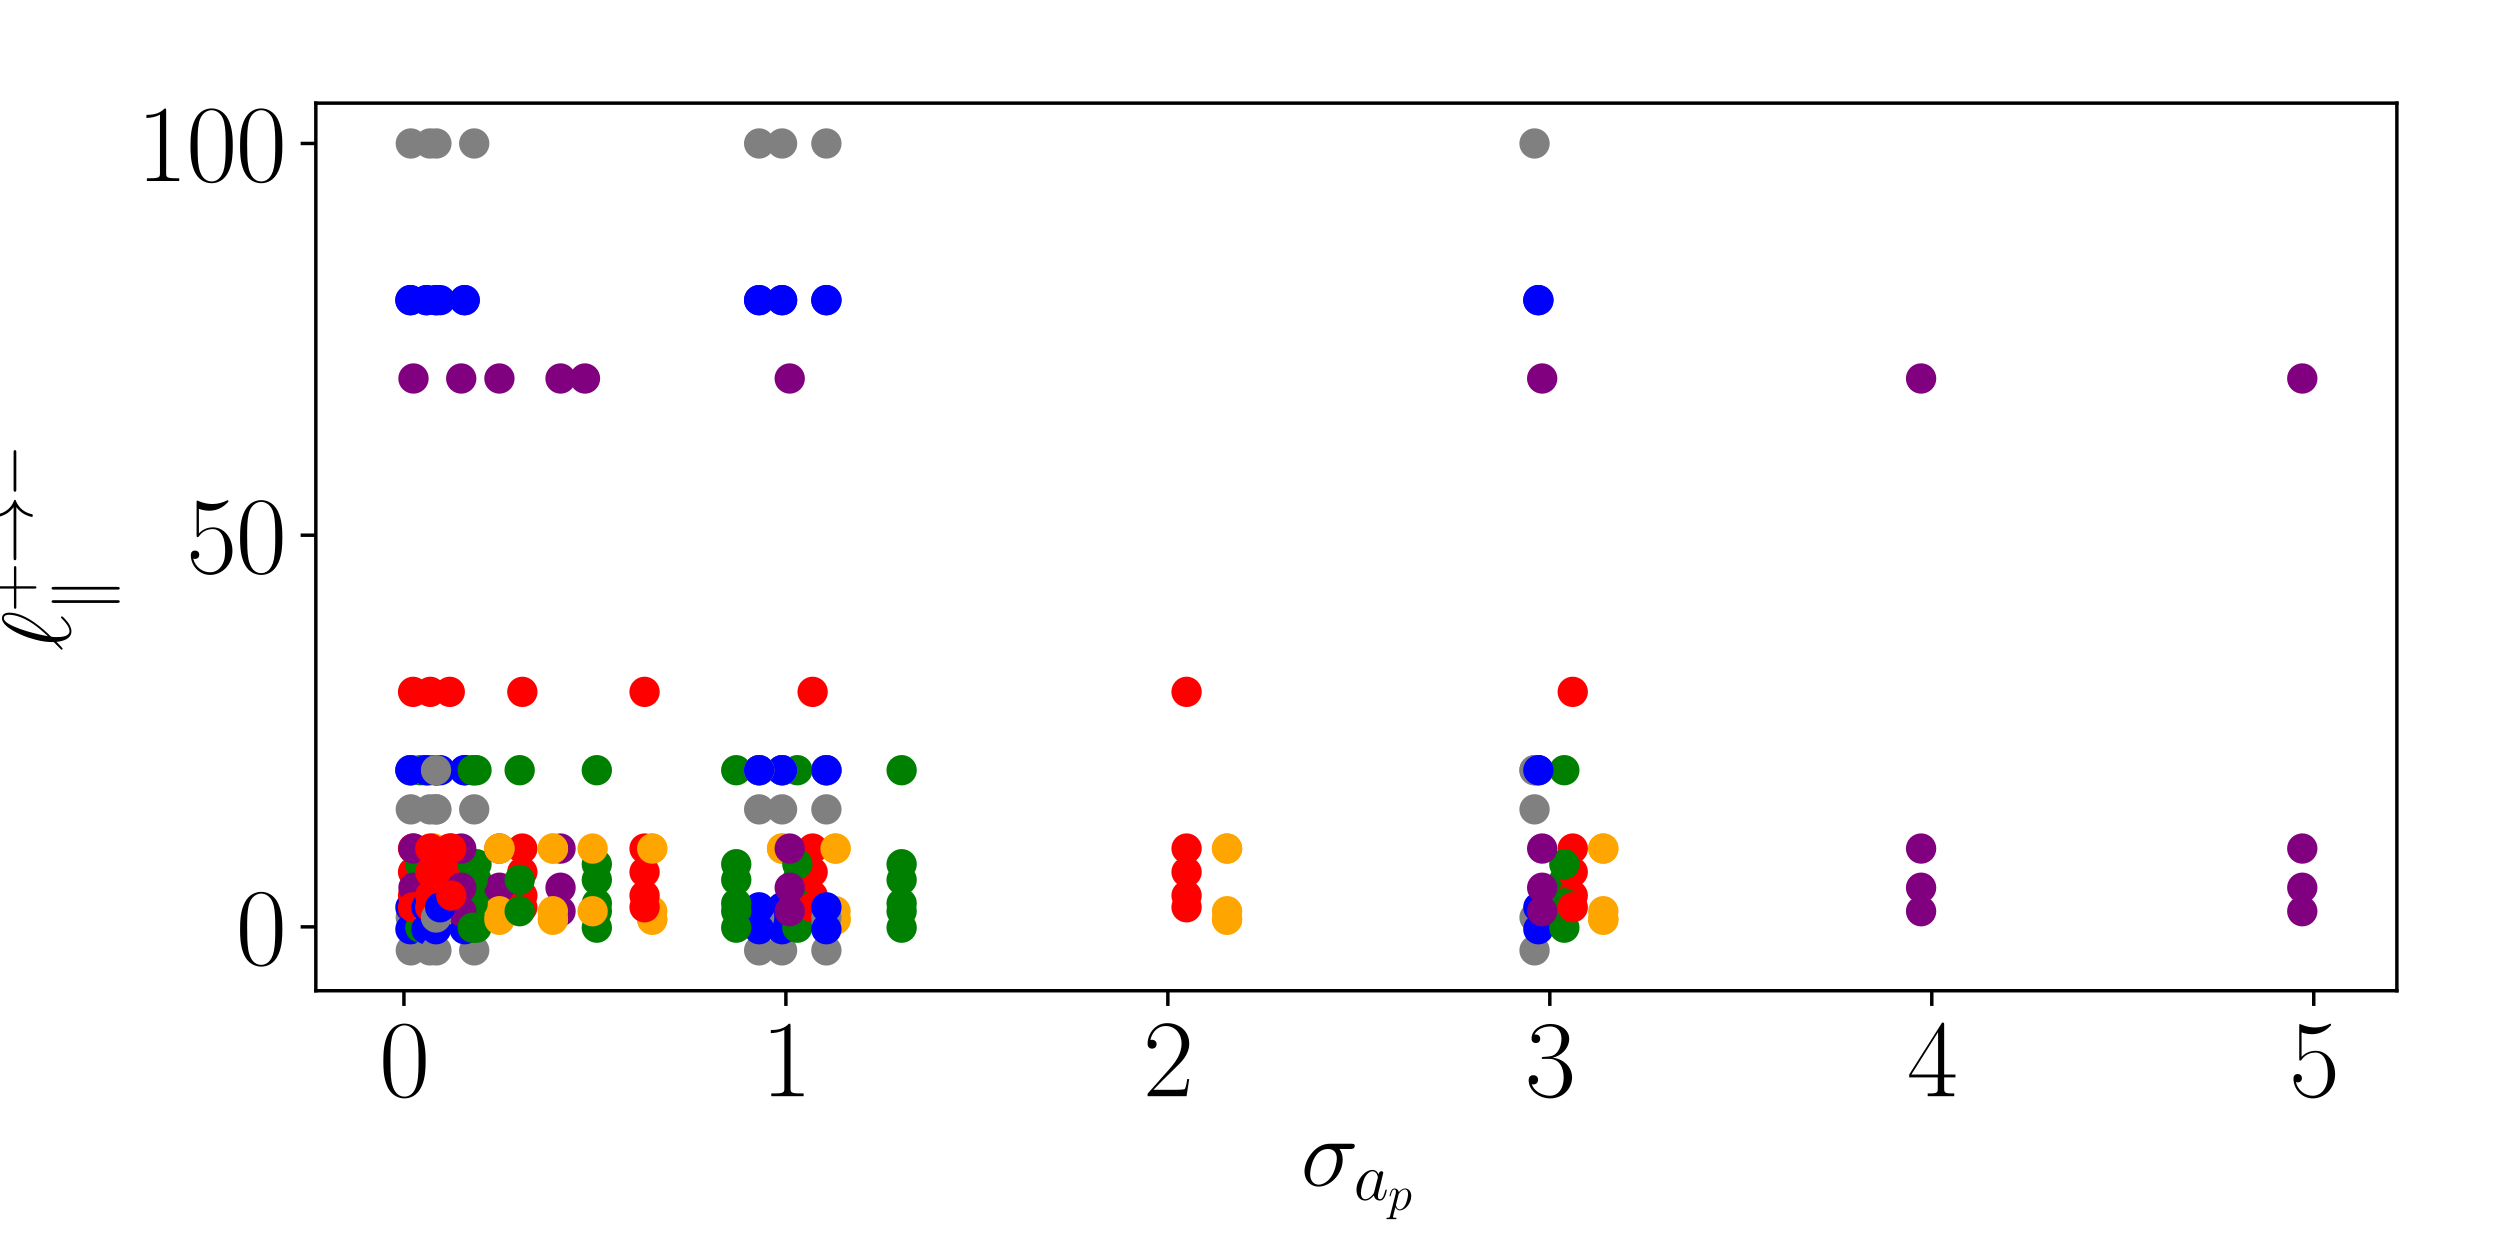 <?xml version="1.0" encoding="utf-8" standalone="no"?>
<!DOCTYPE svg PUBLIC "-//W3C//DTD SVG 1.1//EN"
  "http://www.w3.org/Graphics/SVG/1.1/DTD/svg11.dtd">
<svg xmlns:xlink="http://www.w3.org/1999/xlink" width="576pt" height="288pt" viewBox="0 0 576 288" xmlns="http://www.w3.org/2000/svg" version="1.1">
 <defs>
  <style type="text/css">*{stroke-linejoin: round; stroke-linecap: butt}</style>
 </defs>
 <g id="figure_1">
  <g id="patch_1">
   <path d="M 0 288 
L 576 288 
L 576 0 
L 0 0 
z
" style="fill: #ffffff"/>
  </g>
  <g id="axes_1">
   <g id="patch_2">
    <path d="M 72.767 228.265 
L 552.24 228.265 
L 552.24 23.76 
L 72.767 23.76 
z
" style="fill: #ffffff"/>
   </g>
   <g id="PathCollection_1">
    <defs>
     <path id="me6d56d430e" d="M 0 3 
C 0.796 3 1.559 2.684 2.121 2.121 
C 2.684 1.559 3 0.796 3 0 
C 3 -0.796 2.684 -1.559 2.121 -2.121 
C 1.559 -2.684 0.796 -3 0 -3 
C -0.796 -3 -1.559 -2.684 -2.121 -2.121 
C -2.684 -1.559 -3 -0.796 -3 0 
C -3 0.796 -2.684 1.559 -2.121 2.121 
C -1.559 2.684 -0.796 3 0 3 
z
" style="stroke: #808080"/>
    </defs>
    <g clip-path="url(#p27c348f3c0)">
     <use xlink:href="#me6d56d430e" x="94.649" y="186.48" style="fill: #808080; stroke: #808080"/>
    </g>
   </g>
   <g id="PathCollection_2">
    <defs>
     <path id="md15ac355e1" d="M 0 3 
C 0.796 3 1.559 2.684 2.121 2.121 
C 2.684 1.559 3 0.796 3 0 
C 3 -0.796 2.684 -1.559 2.121 -2.121 
C 1.559 -2.684 0.796 -3 0 -3 
C -0.796 -3 -1.559 -2.684 -2.121 -2.121 
C -2.684 -1.559 -3 -0.796 -3 0 
C -3 0.796 -2.684 1.559 -2.121 2.121 
C -1.559 2.684 -0.796 3 0 3 
z
" style="stroke: #0000ff"/>
    </defs>
    <g clip-path="url(#p27c348f3c0)">
     <use xlink:href="#md15ac355e1" x="94.561" y="177.455" style="fill: #0000ff; stroke: #0000ff"/>
    </g>
   </g>
   <g id="PathCollection_3">
    <defs>
     <path id="m3ed4591e23" d="M 0 3 
C 0.796 3 1.559 2.684 2.121 2.121 
C 2.684 1.559 3 0.796 3 0 
C 3 -0.796 2.684 -1.559 2.121 -2.121 
C 1.559 -2.684 0.796 -3 0 -3 
C -0.796 -3 -1.559 -2.684 -2.121 -2.121 
C -2.684 -1.559 -3 -0.796 -3 0 
C -3 0.796 -2.684 1.559 -2.121 2.121 
C -1.559 2.684 -0.796 3 0 3 
z
" style="stroke: #008000"/>
    </defs>
    <g clip-path="url(#p27c348f3c0)">
     <use xlink:href="#m3ed4591e23" x="96.849" y="177.455" style="fill: #008000; stroke: #008000"/>
    </g>
   </g>
   <g id="PathCollection_4">
    <defs>
     <path id="m10449ff03b" d="M 0 3 
C 0.796 3 1.559 2.684 2.121 2.121 
C 2.684 1.559 3 0.796 3 0 
C 3 -0.796 2.684 -1.559 2.121 -2.121 
C 1.559 -2.684 0.796 -3 0 -3 
C -0.796 -3 -1.559 -2.684 -2.121 -2.121 
C -2.684 -1.559 -3 -0.796 -3 0 
C -3 0.796 -2.684 1.559 -2.121 2.121 
C -1.559 2.684 -0.796 3 0 3 
z
" style="stroke: #ffa500"/>
    </defs>
    <g clip-path="url(#p27c348f3c0)">
     <use xlink:href="#m10449ff03b" x="99.842" y="195.505" style="fill: #ffa500; stroke: #ffa500"/>
    </g>
   </g>
   <g id="PathCollection_5">
    <defs>
     <path id="m9626213890" d="M 0 3 
C 0.796 3 1.559 2.684 2.121 2.121 
C 2.684 1.559 3 0.796 3 0 
C 3 -0.796 2.684 -1.559 2.121 -2.121 
C 1.559 -2.684 0.796 -3 0 -3 
C -0.796 -3 -1.559 -2.684 -2.121 -2.121 
C -2.684 -1.559 -3 -0.796 -3 0 
C -3 0.796 -2.684 1.559 -2.121 2.121 
C -1.559 2.684 -0.796 3 0 3 
z
" style="stroke: #ff0000"/>
    </defs>
    <g clip-path="url(#p27c348f3c0)">
     <use xlink:href="#m9626213890" x="95.177" y="195.505" style="fill: #ff0000; stroke: #ff0000"/>
    </g>
   </g>
   <g id="PathCollection_6">
    <defs>
     <path id="m4000c4a4b1" d="M 0 3 
C 0.796 3 1.559 2.684 2.121 2.121 
C 2.684 1.559 3 0.796 3 0 
C 3 -0.796 2.684 -1.559 2.121 -2.121 
C 1.559 -2.684 0.796 -3 0 -3 
C -0.796 -3 -1.559 -2.684 -2.121 -2.121 
C -2.684 -1.559 -3 -0.796 -3 0 
C -3 0.796 -2.684 1.559 -2.121 2.121 
C -1.559 2.684 -0.796 3 0 3 
z
" style="stroke: #800080"/>
    </defs>
    <g clip-path="url(#p27c348f3c0)">
     <use xlink:href="#m4000c4a4b1" x="95.265" y="87.205" style="fill: #800080; stroke: #800080"/>
    </g>
   </g>
   <g id="PathCollection_7">
    <g clip-path="url(#p27c348f3c0)">
     <use xlink:href="#me6d56d430e" x="94.649" y="211.389" style="fill: #808080; stroke: #808080"/>
    </g>
   </g>
   <g id="PathCollection_8">
    <g clip-path="url(#p27c348f3c0)">
     <use xlink:href="#md15ac355e1" x="94.561" y="209.042" style="fill: #0000ff; stroke: #0000ff"/>
    </g>
   </g>
   <g id="PathCollection_9">
    <g clip-path="url(#p27c348f3c0)">
     <use xlink:href="#m3ed4591e23" x="96.849" y="209.945" style="fill: #008000; stroke: #008000"/>
    </g>
   </g>
   <g id="PathCollection_10">
    <g clip-path="url(#p27c348f3c0)"/>
   </g>
   <g id="PathCollection_11">
    <g clip-path="url(#p27c348f3c0)"/>
   </g>
   <g id="PathCollection_12">
    <g clip-path="url(#p27c348f3c0)"/>
   </g>
   <g id="PathCollection_13">
    <g clip-path="url(#p27c348f3c0)">
     <use xlink:href="#me6d56d430e" x="94.649" y="177.455" style="fill: #808080; stroke: #808080"/>
    </g>
   </g>
   <g id="PathCollection_14">
    <g clip-path="url(#p27c348f3c0)">
     <use xlink:href="#md15ac355e1" x="94.561" y="69.155" style="fill: #0000ff; stroke: #0000ff"/>
    </g>
   </g>
   <g id="PathCollection_15">
    <g clip-path="url(#p27c348f3c0)">
     <use xlink:href="#m3ed4591e23" x="96.849" y="202.725" style="fill: #008000; stroke: #008000"/>
    </g>
   </g>
   <g id="PathCollection_16">
    <g clip-path="url(#p27c348f3c0)">
     <use xlink:href="#m10449ff03b" x="99.842" y="209.945" style="fill: #ffa500; stroke: #ffa500"/>
    </g>
   </g>
   <g id="PathCollection_17">
    <g clip-path="url(#p27c348f3c0)">
     <use xlink:href="#m9626213890" x="95.177" y="206.335" style="fill: #ff0000; stroke: #ff0000"/>
    </g>
   </g>
   <g id="PathCollection_18">
    <g clip-path="url(#p27c348f3c0)"/>
   </g>
   <g id="PathCollection_19">
    <g clip-path="url(#p27c348f3c0)">
     <use xlink:href="#me6d56d430e" x="94.649" y="177.455" style="fill: #808080; stroke: #808080"/>
    </g>
   </g>
   <g id="PathCollection_20">
    <g clip-path="url(#p27c348f3c0)">
     <use xlink:href="#md15ac355e1" x="94.561" y="177.455" style="fill: #0000ff; stroke: #0000ff"/>
    </g>
   </g>
   <g id="PathCollection_21">
    <g clip-path="url(#p27c348f3c0)">
     <use xlink:href="#m3ed4591e23" x="96.849" y="208.14" style="fill: #008000; stroke: #008000"/>
    </g>
   </g>
   <g id="PathCollection_22">
    <g clip-path="url(#p27c348f3c0)">
     <use xlink:href="#m10449ff03b" x="99.842" y="211.75" style="fill: #ffa500; stroke: #ffa500"/>
    </g>
   </g>
   <g id="PathCollection_23">
    <g clip-path="url(#p27c348f3c0)">
     <use xlink:href="#m9626213890" x="95.177" y="200.92" style="fill: #ff0000; stroke: #ff0000"/>
    </g>
   </g>
   <g id="PathCollection_24">
    <g clip-path="url(#p27c348f3c0)">
     <use xlink:href="#m4000c4a4b1" x="95.265" y="209.945" style="fill: #800080; stroke: #800080"/>
    </g>
   </g>
   <g id="PathCollection_25">
    <g clip-path="url(#p27c348f3c0)">
     <use xlink:href="#me6d56d430e" x="94.649" y="33.056" style="fill: #808080; stroke: #808080"/>
    </g>
   </g>
   <g id="PathCollection_26">
    <g clip-path="url(#p27c348f3c0)">
     <use xlink:href="#md15ac355e1" x="94.561" y="69.155" style="fill: #0000ff; stroke: #0000ff"/>
    </g>
   </g>
   <g id="PathCollection_27">
    <g clip-path="url(#p27c348f3c0)">
     <use xlink:href="#m3ed4591e23" x="96.849" y="199.115" style="fill: #008000; stroke: #008000"/>
    </g>
   </g>
   <g id="PathCollection_28">
    <g clip-path="url(#p27c348f3c0)">
     <use xlink:href="#m10449ff03b" x="99.842" y="195.505" style="fill: #ffa500; stroke: #ffa500"/>
    </g>
   </g>
   <g id="PathCollection_29">
    <g clip-path="url(#p27c348f3c0)">
     <use xlink:href="#m9626213890" x="95.177" y="159.405" style="fill: #ff0000; stroke: #ff0000"/>
    </g>
   </g>
   <g id="PathCollection_30">
    <g clip-path="url(#p27c348f3c0)">
     <use xlink:href="#m4000c4a4b1" x="95.265" y="204.53" style="fill: #800080; stroke: #800080"/>
    </g>
   </g>
   <g id="PathCollection_31">
    <g clip-path="url(#p27c348f3c0)">
     <use xlink:href="#me6d56d430e" x="94.649" y="218.97" style="fill: #808080; stroke: #808080"/>
    </g>
   </g>
   <g id="PathCollection_32">
    <g clip-path="url(#p27c348f3c0)">
     <use xlink:href="#md15ac355e1" x="94.561" y="214.096" style="fill: #0000ff; stroke: #0000ff"/>
    </g>
   </g>
   <g id="PathCollection_33">
    <g clip-path="url(#p27c348f3c0)">
     <use xlink:href="#m3ed4591e23" x="96.849" y="213.735" style="fill: #008000; stroke: #008000"/>
    </g>
   </g>
   <g id="PathCollection_34">
    <g clip-path="url(#p27c348f3c0)">
     <use xlink:href="#m10449ff03b" x="99.842" y="211.93" style="fill: #ffa500; stroke: #ffa500"/>
    </g>
   </g>
   <g id="PathCollection_35">
    <g clip-path="url(#p27c348f3c0)">
     <use xlink:href="#m9626213890" x="95.177" y="209.042" style="fill: #ff0000; stroke: #ff0000"/>
    </g>
   </g>
   <g id="PathCollection_36">
    <g clip-path="url(#p27c348f3c0)">
     <use xlink:href="#m4000c4a4b1" x="95.265" y="195.505" style="fill: #800080; stroke: #800080"/>
    </g>
   </g>
   <g id="PathCollection_37">
    <g clip-path="url(#p27c348f3c0)">
     <use xlink:href="#me6d56d430e" x="353.557" y="186.48" style="fill: #808080; stroke: #808080"/>
    </g>
   </g>
   <g id="PathCollection_38">
    <g clip-path="url(#p27c348f3c0)">
     <use xlink:href="#md15ac355e1" x="354.438" y="177.455" style="fill: #0000ff; stroke: #0000ff"/>
    </g>
   </g>
   <g id="PathCollection_39">
    <g clip-path="url(#p27c348f3c0)">
     <use xlink:href="#m3ed4591e23" x="360.422" y="177.455" style="fill: #008000; stroke: #008000"/>
    </g>
   </g>
   <g id="PathCollection_40">
    <g clip-path="url(#p27c348f3c0)">
     <use xlink:href="#m10449ff03b" x="369.398" y="195.505" style="fill: #ffa500; stroke: #ffa500"/>
    </g>
   </g>
   <g id="PathCollection_41">
    <g clip-path="url(#p27c348f3c0)">
     <use xlink:href="#m9626213890" x="362.358" y="195.505" style="fill: #ff0000; stroke: #ff0000"/>
    </g>
   </g>
   <g id="PathCollection_42">
    <g clip-path="url(#p27c348f3c0)">
     <use xlink:href="#m4000c4a4b1" x="530.446" y="87.205" style="fill: #800080; stroke: #800080"/>
    </g>
   </g>
   <g id="PathCollection_43">
    <g clip-path="url(#p27c348f3c0)">
     <use xlink:href="#me6d56d430e" x="353.557" y="211.389" style="fill: #808080; stroke: #808080"/>
    </g>
   </g>
   <g id="PathCollection_44">
    <g clip-path="url(#p27c348f3c0)">
     <use xlink:href="#md15ac355e1" x="354.438" y="209.042" style="fill: #0000ff; stroke: #0000ff"/>
    </g>
   </g>
   <g id="PathCollection_45">
    <g clip-path="url(#p27c348f3c0)">
     <use xlink:href="#m3ed4591e23" x="360.422" y="209.945" style="fill: #008000; stroke: #008000"/>
    </g>
   </g>
   <g id="PathCollection_46">
    <g clip-path="url(#p27c348f3c0)"/>
   </g>
   <g id="PathCollection_47">
    <g clip-path="url(#p27c348f3c0)"/>
   </g>
   <g id="PathCollection_48">
    <g clip-path="url(#p27c348f3c0)"/>
   </g>
   <g id="PathCollection_49">
    <g clip-path="url(#p27c348f3c0)">
     <use xlink:href="#me6d56d430e" x="353.557" y="177.455" style="fill: #808080; stroke: #808080"/>
    </g>
   </g>
   <g id="PathCollection_50">
    <g clip-path="url(#p27c348f3c0)">
     <use xlink:href="#md15ac355e1" x="354.438" y="69.155" style="fill: #0000ff; stroke: #0000ff"/>
    </g>
   </g>
   <g id="PathCollection_51">
    <g clip-path="url(#p27c348f3c0)">
     <use xlink:href="#m3ed4591e23" x="360.422" y="202.725" style="fill: #008000; stroke: #008000"/>
    </g>
   </g>
   <g id="PathCollection_52">
    <g clip-path="url(#p27c348f3c0)">
     <use xlink:href="#m10449ff03b" x="369.398" y="209.945" style="fill: #ffa500; stroke: #ffa500"/>
    </g>
   </g>
   <g id="PathCollection_53">
    <g clip-path="url(#p27c348f3c0)">
     <use xlink:href="#m9626213890" x="362.358" y="206.335" style="fill: #ff0000; stroke: #ff0000"/>
    </g>
   </g>
   <g id="PathCollection_54">
    <g clip-path="url(#p27c348f3c0)"/>
   </g>
   <g id="PathCollection_55">
    <g clip-path="url(#p27c348f3c0)">
     <use xlink:href="#me6d56d430e" x="353.557" y="177.455" style="fill: #808080; stroke: #808080"/>
    </g>
   </g>
   <g id="PathCollection_56">
    <g clip-path="url(#p27c348f3c0)">
     <use xlink:href="#md15ac355e1" x="354.438" y="177.455" style="fill: #0000ff; stroke: #0000ff"/>
    </g>
   </g>
   <g id="PathCollection_57">
    <g clip-path="url(#p27c348f3c0)">
     <use xlink:href="#m3ed4591e23" x="360.422" y="208.14" style="fill: #008000; stroke: #008000"/>
    </g>
   </g>
   <g id="PathCollection_58">
    <g clip-path="url(#p27c348f3c0)">
     <use xlink:href="#m10449ff03b" x="369.398" y="211.75" style="fill: #ffa500; stroke: #ffa500"/>
    </g>
   </g>
   <g id="PathCollection_59">
    <g clip-path="url(#p27c348f3c0)">
     <use xlink:href="#m9626213890" x="362.358" y="200.92" style="fill: #ff0000; stroke: #ff0000"/>
    </g>
   </g>
   <g id="PathCollection_60">
    <g clip-path="url(#p27c348f3c0)">
     <use xlink:href="#m4000c4a4b1" x="530.446" y="209.945" style="fill: #800080; stroke: #800080"/>
    </g>
   </g>
   <g id="PathCollection_61">
    <g clip-path="url(#p27c348f3c0)">
     <use xlink:href="#me6d56d430e" x="353.557" y="33.056" style="fill: #808080; stroke: #808080"/>
    </g>
   </g>
   <g id="PathCollection_62">
    <g clip-path="url(#p27c348f3c0)">
     <use xlink:href="#md15ac355e1" x="354.438" y="69.155" style="fill: #0000ff; stroke: #0000ff"/>
    </g>
   </g>
   <g id="PathCollection_63">
    <g clip-path="url(#p27c348f3c0)">
     <use xlink:href="#m3ed4591e23" x="360.422" y="199.115" style="fill: #008000; stroke: #008000"/>
    </g>
   </g>
   <g id="PathCollection_64">
    <g clip-path="url(#p27c348f3c0)">
     <use xlink:href="#m10449ff03b" x="369.398" y="195.505" style="fill: #ffa500; stroke: #ffa500"/>
    </g>
   </g>
   <g id="PathCollection_65">
    <g clip-path="url(#p27c348f3c0)">
     <use xlink:href="#m9626213890" x="362.358" y="159.405" style="fill: #ff0000; stroke: #ff0000"/>
    </g>
   </g>
   <g id="PathCollection_66">
    <g clip-path="url(#p27c348f3c0)">
     <use xlink:href="#m4000c4a4b1" x="530.446" y="204.53" style="fill: #800080; stroke: #800080"/>
    </g>
   </g>
   <g id="PathCollection_67">
    <g clip-path="url(#p27c348f3c0)">
     <use xlink:href="#me6d56d430e" x="353.557" y="218.97" style="fill: #808080; stroke: #808080"/>
    </g>
   </g>
   <g id="PathCollection_68">
    <g clip-path="url(#p27c348f3c0)">
     <use xlink:href="#md15ac355e1" x="354.438" y="214.096" style="fill: #0000ff; stroke: #0000ff"/>
    </g>
   </g>
   <g id="PathCollection_69">
    <g clip-path="url(#p27c348f3c0)">
     <use xlink:href="#m3ed4591e23" x="360.422" y="213.735" style="fill: #008000; stroke: #008000"/>
    </g>
   </g>
   <g id="PathCollection_70">
    <g clip-path="url(#p27c348f3c0)">
     <use xlink:href="#m10449ff03b" x="369.398" y="211.93" style="fill: #ffa500; stroke: #ffa500"/>
    </g>
   </g>
   <g id="PathCollection_71">
    <g clip-path="url(#p27c348f3c0)">
     <use xlink:href="#m9626213890" x="362.358" y="209.042" style="fill: #ff0000; stroke: #ff0000"/>
    </g>
   </g>
   <g id="PathCollection_72">
    <g clip-path="url(#p27c348f3c0)">
     <use xlink:href="#m4000c4a4b1" x="530.446" y="195.505" style="fill: #800080; stroke: #800080"/>
    </g>
   </g>
   <g id="PathCollection_73">
    <g clip-path="url(#p27c348f3c0)">
     <use xlink:href="#me6d56d430e" x="109.258" y="186.48" style="fill: #808080; stroke: #808080"/>
    </g>
   </g>
   <g id="PathCollection_74">
    <g clip-path="url(#p27c348f3c0)">
     <use xlink:href="#md15ac355e1" x="107.058" y="177.455" style="fill: #0000ff; stroke: #0000ff"/>
    </g>
   </g>
   <g id="PathCollection_75">
    <g clip-path="url(#p27c348f3c0)">
     <use xlink:href="#m3ed4591e23" x="137.507" y="177.455" style="fill: #008000; stroke: #008000"/>
    </g>
   </g>
   <g id="PathCollection_76">
    <g clip-path="url(#p27c348f3c0)">
     <use xlink:href="#m10449ff03b" x="180.189" y="195.505" style="fill: #ffa500; stroke: #ffa500"/>
    </g>
   </g>
   <g id="PathCollection_77">
    <g clip-path="url(#p27c348f3c0)">
     <use xlink:href="#m9626213890" x="120.347" y="195.505" style="fill: #ff0000; stroke: #ff0000"/>
    </g>
   </g>
   <g id="PathCollection_78">
    <g clip-path="url(#p27c348f3c0)">
     <use xlink:href="#m4000c4a4b1" x="129.147" y="87.205" style="fill: #800080; stroke: #800080"/>
    </g>
   </g>
   <g id="PathCollection_79">
    <g clip-path="url(#p27c348f3c0)">
     <use xlink:href="#me6d56d430e" x="109.258" y="211.389" style="fill: #808080; stroke: #808080"/>
    </g>
   </g>
   <g id="PathCollection_80">
    <g clip-path="url(#p27c348f3c0)">
     <use xlink:href="#md15ac355e1" x="107.058" y="209.042" style="fill: #0000ff; stroke: #0000ff"/>
    </g>
   </g>
   <g id="PathCollection_81">
    <g clip-path="url(#p27c348f3c0)">
     <use xlink:href="#m3ed4591e23" x="137.507" y="209.945" style="fill: #008000; stroke: #008000"/>
    </g>
   </g>
   <g id="PathCollection_82">
    <g clip-path="url(#p27c348f3c0)"/>
   </g>
   <g id="PathCollection_83">
    <g clip-path="url(#p27c348f3c0)"/>
   </g>
   <g id="PathCollection_84">
    <g clip-path="url(#p27c348f3c0)"/>
   </g>
   <g id="PathCollection_85">
    <g clip-path="url(#p27c348f3c0)">
     <use xlink:href="#me6d56d430e" x="109.258" y="177.455" style="fill: #808080; stroke: #808080"/>
    </g>
   </g>
   <g id="PathCollection_86">
    <g clip-path="url(#p27c348f3c0)">
     <use xlink:href="#md15ac355e1" x="107.058" y="69.155" style="fill: #0000ff; stroke: #0000ff"/>
    </g>
   </g>
   <g id="PathCollection_87">
    <g clip-path="url(#p27c348f3c0)">
     <use xlink:href="#m3ed4591e23" x="137.507" y="202.725" style="fill: #008000; stroke: #008000"/>
    </g>
   </g>
   <g id="PathCollection_88">
    <g clip-path="url(#p27c348f3c0)">
     <use xlink:href="#m10449ff03b" x="180.189" y="209.945" style="fill: #ffa500; stroke: #ffa500"/>
    </g>
   </g>
   <g id="PathCollection_89">
    <g clip-path="url(#p27c348f3c0)">
     <use xlink:href="#m9626213890" x="120.347" y="206.335" style="fill: #ff0000; stroke: #ff0000"/>
    </g>
   </g>
   <g id="PathCollection_90">
    <g clip-path="url(#p27c348f3c0)"/>
   </g>
   <g id="PathCollection_91">
    <g clip-path="url(#p27c348f3c0)">
     <use xlink:href="#me6d56d430e" x="109.258" y="177.455" style="fill: #808080; stroke: #808080"/>
    </g>
   </g>
   <g id="PathCollection_92">
    <g clip-path="url(#p27c348f3c0)">
     <use xlink:href="#md15ac355e1" x="107.058" y="177.455" style="fill: #0000ff; stroke: #0000ff"/>
    </g>
   </g>
   <g id="PathCollection_93">
    <g clip-path="url(#p27c348f3c0)">
     <use xlink:href="#m3ed4591e23" x="137.507" y="208.14" style="fill: #008000; stroke: #008000"/>
    </g>
   </g>
   <g id="PathCollection_94">
    <g clip-path="url(#p27c348f3c0)">
     <use xlink:href="#m10449ff03b" x="180.189" y="211.75" style="fill: #ffa500; stroke: #ffa500"/>
    </g>
   </g>
   <g id="PathCollection_95">
    <g clip-path="url(#p27c348f3c0)">
     <use xlink:href="#m9626213890" x="120.347" y="200.92" style="fill: #ff0000; stroke: #ff0000"/>
    </g>
   </g>
   <g id="PathCollection_96">
    <g clip-path="url(#p27c348f3c0)">
     <use xlink:href="#m4000c4a4b1" x="129.147" y="209.945" style="fill: #800080; stroke: #800080"/>
    </g>
   </g>
   <g id="PathCollection_97">
    <g clip-path="url(#p27c348f3c0)">
     <use xlink:href="#me6d56d430e" x="109.258" y="33.056" style="fill: #808080; stroke: #808080"/>
    </g>
   </g>
   <g id="PathCollection_98">
    <g clip-path="url(#p27c348f3c0)">
     <use xlink:href="#md15ac355e1" x="107.058" y="69.155" style="fill: #0000ff; stroke: #0000ff"/>
    </g>
   </g>
   <g id="PathCollection_99">
    <g clip-path="url(#p27c348f3c0)">
     <use xlink:href="#m3ed4591e23" x="137.507" y="199.115" style="fill: #008000; stroke: #008000"/>
    </g>
   </g>
   <g id="PathCollection_100">
    <g clip-path="url(#p27c348f3c0)">
     <use xlink:href="#m10449ff03b" x="180.189" y="195.505" style="fill: #ffa500; stroke: #ffa500"/>
    </g>
   </g>
   <g id="PathCollection_101">
    <g clip-path="url(#p27c348f3c0)">
     <use xlink:href="#m9626213890" x="120.347" y="159.405" style="fill: #ff0000; stroke: #ff0000"/>
    </g>
   </g>
   <g id="PathCollection_102">
    <g clip-path="url(#p27c348f3c0)">
     <use xlink:href="#m4000c4a4b1" x="129.147" y="204.53" style="fill: #800080; stroke: #800080"/>
    </g>
   </g>
   <g id="PathCollection_103">
    <g clip-path="url(#p27c348f3c0)">
     <use xlink:href="#me6d56d430e" x="109.258" y="218.97" style="fill: #808080; stroke: #808080"/>
    </g>
   </g>
   <g id="PathCollection_104">
    <g clip-path="url(#p27c348f3c0)">
     <use xlink:href="#md15ac355e1" x="107.058" y="214.096" style="fill: #0000ff; stroke: #0000ff"/>
    </g>
   </g>
   <g id="PathCollection_105">
    <g clip-path="url(#p27c348f3c0)">
     <use xlink:href="#m3ed4591e23" x="137.507" y="213.735" style="fill: #008000; stroke: #008000"/>
    </g>
   </g>
   <g id="PathCollection_106">
    <g clip-path="url(#p27c348f3c0)">
     <use xlink:href="#m10449ff03b" x="180.189" y="211.93" style="fill: #ffa500; stroke: #ffa500"/>
    </g>
   </g>
   <g id="PathCollection_107">
    <g clip-path="url(#p27c348f3c0)">
     <use xlink:href="#m9626213890" x="120.347" y="209.042" style="fill: #ff0000; stroke: #ff0000"/>
    </g>
   </g>
   <g id="PathCollection_108">
    <g clip-path="url(#p27c348f3c0)">
     <use xlink:href="#m4000c4a4b1" x="129.147" y="195.505" style="fill: #800080; stroke: #800080"/>
    </g>
   </g>
   <g id="PathCollection_109">
    <g clip-path="url(#p27c348f3c0)">
     <use xlink:href="#me6d56d430e" x="180.189" y="186.48" style="fill: #808080; stroke: #808080"/>
    </g>
   </g>
   <g id="PathCollection_110">
    <g clip-path="url(#p27c348f3c0)">
     <use xlink:href="#md15ac355e1" x="180.189" y="177.455" style="fill: #0000ff; stroke: #0000ff"/>
    </g>
   </g>
   <g id="PathCollection_111">
    <g clip-path="url(#p27c348f3c0)">
     <use xlink:href="#m3ed4591e23" x="183.71" y="177.455" style="fill: #008000; stroke: #008000"/>
    </g>
   </g>
   <g id="PathCollection_112">
    <g clip-path="url(#p27c348f3c0)">
     <use xlink:href="#m10449ff03b" x="192.51" y="195.505" style="fill: #ffa500; stroke: #ffa500"/>
    </g>
   </g>
   <g id="PathCollection_113">
    <g clip-path="url(#p27c348f3c0)">
     <use xlink:href="#m9626213890" x="187.23" y="195.505" style="fill: #ff0000; stroke: #ff0000"/>
    </g>
   </g>
   <g id="PathCollection_114">
    <g clip-path="url(#p27c348f3c0)">
     <use xlink:href="#m4000c4a4b1" x="355.318" y="87.205" style="fill: #800080; stroke: #800080"/>
    </g>
   </g>
   <g id="PathCollection_115">
    <g clip-path="url(#p27c348f3c0)">
     <use xlink:href="#me6d56d430e" x="180.189" y="211.389" style="fill: #808080; stroke: #808080"/>
    </g>
   </g>
   <g id="PathCollection_116">
    <g clip-path="url(#p27c348f3c0)">
     <use xlink:href="#md15ac355e1" x="180.189" y="209.042" style="fill: #0000ff; stroke: #0000ff"/>
    </g>
   </g>
   <g id="PathCollection_117">
    <g clip-path="url(#p27c348f3c0)">
     <use xlink:href="#m3ed4591e23" x="183.71" y="209.945" style="fill: #008000; stroke: #008000"/>
    </g>
   </g>
   <g id="PathCollection_118">
    <g clip-path="url(#p27c348f3c0)"/>
   </g>
   <g id="PathCollection_119">
    <g clip-path="url(#p27c348f3c0)"/>
   </g>
   <g id="PathCollection_120">
    <g clip-path="url(#p27c348f3c0)"/>
   </g>
   <g id="PathCollection_121">
    <g clip-path="url(#p27c348f3c0)">
     <use xlink:href="#me6d56d430e" x="180.189" y="177.455" style="fill: #808080; stroke: #808080"/>
    </g>
   </g>
   <g id="PathCollection_122">
    <g clip-path="url(#p27c348f3c0)">
     <use xlink:href="#md15ac355e1" x="180.189" y="69.155" style="fill: #0000ff; stroke: #0000ff"/>
    </g>
   </g>
   <g id="PathCollection_123">
    <g clip-path="url(#p27c348f3c0)">
     <use xlink:href="#m3ed4591e23" x="183.71" y="202.725" style="fill: #008000; stroke: #008000"/>
    </g>
   </g>
   <g id="PathCollection_124">
    <g clip-path="url(#p27c348f3c0)">
     <use xlink:href="#m10449ff03b" x="192.51" y="209.945" style="fill: #ffa500; stroke: #ffa500"/>
    </g>
   </g>
   <g id="PathCollection_125">
    <g clip-path="url(#p27c348f3c0)">
     <use xlink:href="#m9626213890" x="187.23" y="206.335" style="fill: #ff0000; stroke: #ff0000"/>
    </g>
   </g>
   <g id="PathCollection_126">
    <g clip-path="url(#p27c348f3c0)"/>
   </g>
   <g id="PathCollection_127">
    <g clip-path="url(#p27c348f3c0)">
     <use xlink:href="#me6d56d430e" x="180.189" y="177.455" style="fill: #808080; stroke: #808080"/>
    </g>
   </g>
   <g id="PathCollection_128">
    <g clip-path="url(#p27c348f3c0)">
     <use xlink:href="#md15ac355e1" x="180.189" y="177.455" style="fill: #0000ff; stroke: #0000ff"/>
    </g>
   </g>
   <g id="PathCollection_129">
    <g clip-path="url(#p27c348f3c0)">
     <use xlink:href="#m3ed4591e23" x="183.71" y="208.14" style="fill: #008000; stroke: #008000"/>
    </g>
   </g>
   <g id="PathCollection_130">
    <g clip-path="url(#p27c348f3c0)">
     <use xlink:href="#m10449ff03b" x="192.51" y="211.75" style="fill: #ffa500; stroke: #ffa500"/>
    </g>
   </g>
   <g id="PathCollection_131">
    <g clip-path="url(#p27c348f3c0)">
     <use xlink:href="#m9626213890" x="187.23" y="200.92" style="fill: #ff0000; stroke: #ff0000"/>
    </g>
   </g>
   <g id="PathCollection_132">
    <g clip-path="url(#p27c348f3c0)">
     <use xlink:href="#m4000c4a4b1" x="355.318" y="209.945" style="fill: #800080; stroke: #800080"/>
    </g>
   </g>
   <g id="PathCollection_133">
    <g clip-path="url(#p27c348f3c0)">
     <use xlink:href="#me6d56d430e" x="180.189" y="33.056" style="fill: #808080; stroke: #808080"/>
    </g>
   </g>
   <g id="PathCollection_134">
    <g clip-path="url(#p27c348f3c0)">
     <use xlink:href="#md15ac355e1" x="180.189" y="69.155" style="fill: #0000ff; stroke: #0000ff"/>
    </g>
   </g>
   <g id="PathCollection_135">
    <g clip-path="url(#p27c348f3c0)">
     <use xlink:href="#m3ed4591e23" x="183.71" y="199.115" style="fill: #008000; stroke: #008000"/>
    </g>
   </g>
   <g id="PathCollection_136">
    <g clip-path="url(#p27c348f3c0)">
     <use xlink:href="#m10449ff03b" x="192.51" y="195.505" style="fill: #ffa500; stroke: #ffa500"/>
    </g>
   </g>
   <g id="PathCollection_137">
    <g clip-path="url(#p27c348f3c0)">
     <use xlink:href="#m9626213890" x="187.23" y="159.405" style="fill: #ff0000; stroke: #ff0000"/>
    </g>
   </g>
   <g id="PathCollection_138">
    <g clip-path="url(#p27c348f3c0)">
     <use xlink:href="#m4000c4a4b1" x="355.318" y="204.53" style="fill: #800080; stroke: #800080"/>
    </g>
   </g>
   <g id="PathCollection_139">
    <g clip-path="url(#p27c348f3c0)">
     <use xlink:href="#me6d56d430e" x="180.189" y="218.97" style="fill: #808080; stroke: #808080"/>
    </g>
   </g>
   <g id="PathCollection_140">
    <g clip-path="url(#p27c348f3c0)">
     <use xlink:href="#md15ac355e1" x="180.189" y="214.096" style="fill: #0000ff; stroke: #0000ff"/>
    </g>
   </g>
   <g id="PathCollection_141">
    <g clip-path="url(#p27c348f3c0)">
     <use xlink:href="#m3ed4591e23" x="183.71" y="213.735" style="fill: #008000; stroke: #008000"/>
    </g>
   </g>
   <g id="PathCollection_142">
    <g clip-path="url(#p27c348f3c0)">
     <use xlink:href="#m10449ff03b" x="192.51" y="211.93" style="fill: #ffa500; stroke: #ffa500"/>
    </g>
   </g>
   <g id="PathCollection_143">
    <g clip-path="url(#p27c348f3c0)">
     <use xlink:href="#m9626213890" x="187.23" y="209.042" style="fill: #ff0000; stroke: #ff0000"/>
    </g>
   </g>
   <g id="PathCollection_144">
    <g clip-path="url(#p27c348f3c0)">
     <use xlink:href="#m4000c4a4b1" x="355.318" y="195.505" style="fill: #800080; stroke: #800080"/>
    </g>
   </g>
   <g id="PathCollection_145">
    <g clip-path="url(#p27c348f3c0)">
     <use xlink:href="#me6d56d430e" x="99.05" y="186.48" style="fill: #808080; stroke: #808080"/>
    </g>
   </g>
   <g id="PathCollection_146">
    <g clip-path="url(#p27c348f3c0)">
     <use xlink:href="#md15ac355e1" x="98.258" y="177.455" style="fill: #0000ff; stroke: #0000ff"/>
    </g>
   </g>
   <g id="PathCollection_147">
    <g clip-path="url(#p27c348f3c0)">
     <use xlink:href="#m3ed4591e23" x="109.786" y="177.455" style="fill: #008000; stroke: #008000"/>
    </g>
   </g>
   <g id="PathCollection_148">
    <g clip-path="url(#p27c348f3c0)">
     <use xlink:href="#m10449ff03b" x="127.387" y="195.505" style="fill: #ffa500; stroke: #ffa500"/>
    </g>
   </g>
   <g id="PathCollection_149">
    <g clip-path="url(#p27c348f3c0)">
     <use xlink:href="#m9626213890" x="103.626" y="195.505" style="fill: #ff0000; stroke: #ff0000"/>
    </g>
   </g>
   <g id="PathCollection_150">
    <g clip-path="url(#p27c348f3c0)">
     <use xlink:href="#m4000c4a4b1" x="115.066" y="87.205" style="fill: #800080; stroke: #800080"/>
    </g>
   </g>
   <g id="PathCollection_151">
    <g clip-path="url(#p27c348f3c0)">
     <use xlink:href="#me6d56d430e" x="99.05" y="211.389" style="fill: #808080; stroke: #808080"/>
    </g>
   </g>
   <g id="PathCollection_152">
    <g clip-path="url(#p27c348f3c0)">
     <use xlink:href="#md15ac355e1" x="98.258" y="209.042" style="fill: #0000ff; stroke: #0000ff"/>
    </g>
   </g>
   <g id="PathCollection_153">
    <g clip-path="url(#p27c348f3c0)">
     <use xlink:href="#m3ed4591e23" x="109.786" y="209.945" style="fill: #008000; stroke: #008000"/>
    </g>
   </g>
   <g id="PathCollection_154">
    <g clip-path="url(#p27c348f3c0)"/>
   </g>
   <g id="PathCollection_155">
    <g clip-path="url(#p27c348f3c0)"/>
   </g>
   <g id="PathCollection_156">
    <g clip-path="url(#p27c348f3c0)"/>
   </g>
   <g id="PathCollection_157">
    <g clip-path="url(#p27c348f3c0)">
     <use xlink:href="#me6d56d430e" x="99.05" y="177.455" style="fill: #808080; stroke: #808080"/>
    </g>
   </g>
   <g id="PathCollection_158">
    <g clip-path="url(#p27c348f3c0)">
     <use xlink:href="#md15ac355e1" x="98.258" y="69.155" style="fill: #0000ff; stroke: #0000ff"/>
    </g>
   </g>
   <g id="PathCollection_159">
    <g clip-path="url(#p27c348f3c0)">
     <use xlink:href="#m3ed4591e23" x="109.786" y="202.725" style="fill: #008000; stroke: #008000"/>
    </g>
   </g>
   <g id="PathCollection_160">
    <g clip-path="url(#p27c348f3c0)">
     <use xlink:href="#m10449ff03b" x="127.387" y="209.945" style="fill: #ffa500; stroke: #ffa500"/>
    </g>
   </g>
   <g id="PathCollection_161">
    <g clip-path="url(#p27c348f3c0)">
     <use xlink:href="#m9626213890" x="103.626" y="206.335" style="fill: #ff0000; stroke: #ff0000"/>
    </g>
   </g>
   <g id="PathCollection_162">
    <g clip-path="url(#p27c348f3c0)"/>
   </g>
   <g id="PathCollection_163">
    <g clip-path="url(#p27c348f3c0)">
     <use xlink:href="#me6d56d430e" x="99.05" y="177.455" style="fill: #808080; stroke: #808080"/>
    </g>
   </g>
   <g id="PathCollection_164">
    <g clip-path="url(#p27c348f3c0)">
     <use xlink:href="#md15ac355e1" x="98.258" y="177.455" style="fill: #0000ff; stroke: #0000ff"/>
    </g>
   </g>
   <g id="PathCollection_165">
    <g clip-path="url(#p27c348f3c0)">
     <use xlink:href="#m3ed4591e23" x="109.786" y="208.14" style="fill: #008000; stroke: #008000"/>
    </g>
   </g>
   <g id="PathCollection_166">
    <g clip-path="url(#p27c348f3c0)">
     <use xlink:href="#m10449ff03b" x="127.387" y="211.75" style="fill: #ffa500; stroke: #ffa500"/>
    </g>
   </g>
   <g id="PathCollection_167">
    <g clip-path="url(#p27c348f3c0)">
     <use xlink:href="#m9626213890" x="103.626" y="200.92" style="fill: #ff0000; stroke: #ff0000"/>
    </g>
   </g>
   <g id="PathCollection_168">
    <g clip-path="url(#p27c348f3c0)">
     <use xlink:href="#m4000c4a4b1" x="115.066" y="209.945" style="fill: #800080; stroke: #800080"/>
    </g>
   </g>
   <g id="PathCollection_169">
    <g clip-path="url(#p27c348f3c0)">
     <use xlink:href="#me6d56d430e" x="99.05" y="33.056" style="fill: #808080; stroke: #808080"/>
    </g>
   </g>
   <g id="PathCollection_170">
    <g clip-path="url(#p27c348f3c0)">
     <use xlink:href="#md15ac355e1" x="98.258" y="69.155" style="fill: #0000ff; stroke: #0000ff"/>
    </g>
   </g>
   <g id="PathCollection_171">
    <g clip-path="url(#p27c348f3c0)">
     <use xlink:href="#m3ed4591e23" x="109.786" y="199.115" style="fill: #008000; stroke: #008000"/>
    </g>
   </g>
   <g id="PathCollection_172">
    <g clip-path="url(#p27c348f3c0)">
     <use xlink:href="#m10449ff03b" x="127.387" y="195.505" style="fill: #ffa500; stroke: #ffa500"/>
    </g>
   </g>
   <g id="PathCollection_173">
    <g clip-path="url(#p27c348f3c0)">
     <use xlink:href="#m9626213890" x="103.626" y="159.405" style="fill: #ff0000; stroke: #ff0000"/>
    </g>
   </g>
   <g id="PathCollection_174">
    <g clip-path="url(#p27c348f3c0)">
     <use xlink:href="#m4000c4a4b1" x="115.066" y="204.53" style="fill: #800080; stroke: #800080"/>
    </g>
   </g>
   <g id="PathCollection_175">
    <g clip-path="url(#p27c348f3c0)">
     <use xlink:href="#me6d56d430e" x="99.05" y="218.97" style="fill: #808080; stroke: #808080"/>
    </g>
   </g>
   <g id="PathCollection_176">
    <g clip-path="url(#p27c348f3c0)">
     <use xlink:href="#md15ac355e1" x="98.258" y="214.096" style="fill: #0000ff; stroke: #0000ff"/>
    </g>
   </g>
   <g id="PathCollection_177">
    <g clip-path="url(#p27c348f3c0)">
     <use xlink:href="#m3ed4591e23" x="109.786" y="213.735" style="fill: #008000; stroke: #008000"/>
    </g>
   </g>
   <g id="PathCollection_178">
    <g clip-path="url(#p27c348f3c0)">
     <use xlink:href="#m10449ff03b" x="127.387" y="211.93" style="fill: #ffa500; stroke: #ffa500"/>
    </g>
   </g>
   <g id="PathCollection_179">
    <g clip-path="url(#p27c348f3c0)">
     <use xlink:href="#m9626213890" x="103.626" y="209.042" style="fill: #ff0000; stroke: #ff0000"/>
    </g>
   </g>
   <g id="PathCollection_180">
    <g clip-path="url(#p27c348f3c0)">
     <use xlink:href="#m4000c4a4b1" x="115.066" y="195.505" style="fill: #800080; stroke: #800080"/>
    </g>
   </g>
   <g id="PathCollection_181">
    <g clip-path="url(#p27c348f3c0)">
     <use xlink:href="#me6d56d430e" x="174.909" y="186.48" style="fill: #808080; stroke: #808080"/>
    </g>
   </g>
   <g id="PathCollection_182">
    <g clip-path="url(#p27c348f3c0)">
     <use xlink:href="#md15ac355e1" x="174.909" y="177.455" style="fill: #0000ff; stroke: #0000ff"/>
    </g>
   </g>
   <g id="PathCollection_183">
    <g clip-path="url(#p27c348f3c0)">
     <use xlink:href="#m3ed4591e23" x="169.629" y="177.455" style="fill: #008000; stroke: #008000"/>
    </g>
   </g>
   <g id="PathCollection_184">
    <g clip-path="url(#p27c348f3c0)">
     <use xlink:href="#m10449ff03b" x="150.268" y="195.505" style="fill: #ffa500; stroke: #ffa500"/>
    </g>
   </g>
   <g id="PathCollection_185">
    <g clip-path="url(#p27c348f3c0)">
     <use xlink:href="#m9626213890" x="148.508" y="195.505" style="fill: #ff0000; stroke: #ff0000"/>
    </g>
   </g>
   <g id="PathCollection_186">
    <g clip-path="url(#p27c348f3c0)">
     <use xlink:href="#m4000c4a4b1" x="181.949" y="87.205" style="fill: #800080; stroke: #800080"/>
    </g>
   </g>
   <g id="PathCollection_187">
    <g clip-path="url(#p27c348f3c0)">
     <use xlink:href="#me6d56d430e" x="174.909" y="211.389" style="fill: #808080; stroke: #808080"/>
    </g>
   </g>
   <g id="PathCollection_188">
    <g clip-path="url(#p27c348f3c0)">
     <use xlink:href="#md15ac355e1" x="174.909" y="209.042" style="fill: #0000ff; stroke: #0000ff"/>
    </g>
   </g>
   <g id="PathCollection_189">
    <g clip-path="url(#p27c348f3c0)">
     <use xlink:href="#m3ed4591e23" x="169.629" y="209.945" style="fill: #008000; stroke: #008000"/>
    </g>
   </g>
   <g id="PathCollection_190">
    <g clip-path="url(#p27c348f3c0)"/>
   </g>
   <g id="PathCollection_191">
    <g clip-path="url(#p27c348f3c0)"/>
   </g>
   <g id="PathCollection_192">
    <g clip-path="url(#p27c348f3c0)"/>
   </g>
   <g id="PathCollection_193">
    <g clip-path="url(#p27c348f3c0)">
     <use xlink:href="#me6d56d430e" x="174.909" y="177.455" style="fill: #808080; stroke: #808080"/>
    </g>
   </g>
   <g id="PathCollection_194">
    <g clip-path="url(#p27c348f3c0)">
     <use xlink:href="#md15ac355e1" x="174.909" y="69.155" style="fill: #0000ff; stroke: #0000ff"/>
    </g>
   </g>
   <g id="PathCollection_195">
    <g clip-path="url(#p27c348f3c0)">
     <use xlink:href="#m3ed4591e23" x="169.629" y="202.725" style="fill: #008000; stroke: #008000"/>
    </g>
   </g>
   <g id="PathCollection_196">
    <g clip-path="url(#p27c348f3c0)">
     <use xlink:href="#m10449ff03b" x="150.268" y="209.945" style="fill: #ffa500; stroke: #ffa500"/>
    </g>
   </g>
   <g id="PathCollection_197">
    <g clip-path="url(#p27c348f3c0)">
     <use xlink:href="#m9626213890" x="148.508" y="206.335" style="fill: #ff0000; stroke: #ff0000"/>
    </g>
   </g>
   <g id="PathCollection_198">
    <g clip-path="url(#p27c348f3c0)"/>
   </g>
   <g id="PathCollection_199">
    <g clip-path="url(#p27c348f3c0)">
     <use xlink:href="#me6d56d430e" x="174.909" y="177.455" style="fill: #808080; stroke: #808080"/>
    </g>
   </g>
   <g id="PathCollection_200">
    <g clip-path="url(#p27c348f3c0)">
     <use xlink:href="#md15ac355e1" x="174.909" y="177.455" style="fill: #0000ff; stroke: #0000ff"/>
    </g>
   </g>
   <g id="PathCollection_201">
    <g clip-path="url(#p27c348f3c0)">
     <use xlink:href="#m3ed4591e23" x="169.629" y="208.14" style="fill: #008000; stroke: #008000"/>
    </g>
   </g>
   <g id="PathCollection_202">
    <g clip-path="url(#p27c348f3c0)">
     <use xlink:href="#m10449ff03b" x="150.268" y="211.75" style="fill: #ffa500; stroke: #ffa500"/>
    </g>
   </g>
   <g id="PathCollection_203">
    <g clip-path="url(#p27c348f3c0)">
     <use xlink:href="#m9626213890" x="148.508" y="200.92" style="fill: #ff0000; stroke: #ff0000"/>
    </g>
   </g>
   <g id="PathCollection_204">
    <g clip-path="url(#p27c348f3c0)">
     <use xlink:href="#m4000c4a4b1" x="181.949" y="209.945" style="fill: #800080; stroke: #800080"/>
    </g>
   </g>
   <g id="PathCollection_205">
    <g clip-path="url(#p27c348f3c0)">
     <use xlink:href="#me6d56d430e" x="174.909" y="33.056" style="fill: #808080; stroke: #808080"/>
    </g>
   </g>
   <g id="PathCollection_206">
    <g clip-path="url(#p27c348f3c0)">
     <use xlink:href="#md15ac355e1" x="174.909" y="69.155" style="fill: #0000ff; stroke: #0000ff"/>
    </g>
   </g>
   <g id="PathCollection_207">
    <g clip-path="url(#p27c348f3c0)">
     <use xlink:href="#m3ed4591e23" x="169.629" y="199.115" style="fill: #008000; stroke: #008000"/>
    </g>
   </g>
   <g id="PathCollection_208">
    <g clip-path="url(#p27c348f3c0)">
     <use xlink:href="#m10449ff03b" x="150.268" y="195.505" style="fill: #ffa500; stroke: #ffa500"/>
    </g>
   </g>
   <g id="PathCollection_209">
    <g clip-path="url(#p27c348f3c0)">
     <use xlink:href="#m9626213890" x="148.508" y="159.405" style="fill: #ff0000; stroke: #ff0000"/>
    </g>
   </g>
   <g id="PathCollection_210">
    <g clip-path="url(#p27c348f3c0)">
     <use xlink:href="#m4000c4a4b1" x="181.949" y="204.53" style="fill: #800080; stroke: #800080"/>
    </g>
   </g>
   <g id="PathCollection_211">
    <g clip-path="url(#p27c348f3c0)">
     <use xlink:href="#me6d56d430e" x="174.909" y="218.97" style="fill: #808080; stroke: #808080"/>
    </g>
   </g>
   <g id="PathCollection_212">
    <g clip-path="url(#p27c348f3c0)">
     <use xlink:href="#md15ac355e1" x="174.909" y="214.096" style="fill: #0000ff; stroke: #0000ff"/>
    </g>
   </g>
   <g id="PathCollection_213">
    <g clip-path="url(#p27c348f3c0)">
     <use xlink:href="#m3ed4591e23" x="169.629" y="213.735" style="fill: #008000; stroke: #008000"/>
    </g>
   </g>
   <g id="PathCollection_214">
    <g clip-path="url(#p27c348f3c0)">
     <use xlink:href="#m10449ff03b" x="150.268" y="211.93" style="fill: #ffa500; stroke: #ffa500"/>
    </g>
   </g>
   <g id="PathCollection_215">
    <g clip-path="url(#p27c348f3c0)">
     <use xlink:href="#m9626213890" x="148.508" y="209.042" style="fill: #ff0000; stroke: #ff0000"/>
    </g>
   </g>
   <g id="PathCollection_216">
    <g clip-path="url(#p27c348f3c0)">
     <use xlink:href="#m4000c4a4b1" x="181.949" y="195.505" style="fill: #800080; stroke: #800080"/>
    </g>
   </g>
   <g id="PathCollection_217">
    <g clip-path="url(#p27c348f3c0)">
     <use xlink:href="#me6d56d430e" x="100.546" y="186.48" style="fill: #808080; stroke: #808080"/>
    </g>
   </g>
   <g id="PathCollection_218">
    <g clip-path="url(#p27c348f3c0)">
     <use xlink:href="#md15ac355e1" x="100.458" y="177.455" style="fill: #0000ff; stroke: #0000ff"/>
    </g>
   </g>
   <g id="PathCollection_219">
    <g clip-path="url(#p27c348f3c0)">
     <use xlink:href="#m3ed4591e23" x="108.906" y="177.455" style="fill: #008000; stroke: #008000"/>
    </g>
   </g>
   <g id="PathCollection_220">
    <g clip-path="url(#p27c348f3c0)">
     <use xlink:href="#m10449ff03b" x="115.066" y="195.505" style="fill: #ffa500; stroke: #ffa500"/>
    </g>
   </g>
   <g id="PathCollection_221">
    <g clip-path="url(#p27c348f3c0)">
     <use xlink:href="#m9626213890" x="99.138" y="195.505" style="fill: #ff0000; stroke: #ff0000"/>
    </g>
   </g>
   <g id="PathCollection_222">
    <g clip-path="url(#p27c348f3c0)">
     <use xlink:href="#m4000c4a4b1" x="106.266" y="87.205" style="fill: #800080; stroke: #800080"/>
    </g>
   </g>
   <g id="PathCollection_223">
    <g clip-path="url(#p27c348f3c0)">
     <use xlink:href="#me6d56d430e" x="100.546" y="211.389" style="fill: #808080; stroke: #808080"/>
    </g>
   </g>
   <g id="PathCollection_224">
    <g clip-path="url(#p27c348f3c0)">
     <use xlink:href="#md15ac355e1" x="100.458" y="209.042" style="fill: #0000ff; stroke: #0000ff"/>
    </g>
   </g>
   <g id="PathCollection_225">
    <g clip-path="url(#p27c348f3c0)">
     <use xlink:href="#m3ed4591e23" x="108.906" y="209.945" style="fill: #008000; stroke: #008000"/>
    </g>
   </g>
   <g id="PathCollection_226">
    <g clip-path="url(#p27c348f3c0)"/>
   </g>
   <g id="PathCollection_227">
    <g clip-path="url(#p27c348f3c0)"/>
   </g>
   <g id="PathCollection_228">
    <g clip-path="url(#p27c348f3c0)"/>
   </g>
   <g id="PathCollection_229">
    <g clip-path="url(#p27c348f3c0)">
     <use xlink:href="#me6d56d430e" x="100.546" y="177.455" style="fill: #808080; stroke: #808080"/>
    </g>
   </g>
   <g id="PathCollection_230">
    <g clip-path="url(#p27c348f3c0)">
     <use xlink:href="#md15ac355e1" x="100.458" y="69.155" style="fill: #0000ff; stroke: #0000ff"/>
    </g>
   </g>
   <g id="PathCollection_231">
    <g clip-path="url(#p27c348f3c0)">
     <use xlink:href="#m3ed4591e23" x="108.906" y="202.725" style="fill: #008000; stroke: #008000"/>
    </g>
   </g>
   <g id="PathCollection_232">
    <g clip-path="url(#p27c348f3c0)">
     <use xlink:href="#m10449ff03b" x="115.066" y="209.945" style="fill: #ffa500; stroke: #ffa500"/>
    </g>
   </g>
   <g id="PathCollection_233">
    <g clip-path="url(#p27c348f3c0)">
     <use xlink:href="#m9626213890" x="99.138" y="206.335" style="fill: #ff0000; stroke: #ff0000"/>
    </g>
   </g>
   <g id="PathCollection_234">
    <g clip-path="url(#p27c348f3c0)"/>
   </g>
   <g id="PathCollection_235">
    <g clip-path="url(#p27c348f3c0)">
     <use xlink:href="#me6d56d430e" x="100.546" y="177.455" style="fill: #808080; stroke: #808080"/>
    </g>
   </g>
   <g id="PathCollection_236">
    <g clip-path="url(#p27c348f3c0)">
     <use xlink:href="#md15ac355e1" x="100.458" y="177.455" style="fill: #0000ff; stroke: #0000ff"/>
    </g>
   </g>
   <g id="PathCollection_237">
    <g clip-path="url(#p27c348f3c0)">
     <use xlink:href="#m3ed4591e23" x="108.906" y="208.14" style="fill: #008000; stroke: #008000"/>
    </g>
   </g>
   <g id="PathCollection_238">
    <g clip-path="url(#p27c348f3c0)">
     <use xlink:href="#m10449ff03b" x="115.066" y="211.75" style="fill: #ffa500; stroke: #ffa500"/>
    </g>
   </g>
   <g id="PathCollection_239">
    <g clip-path="url(#p27c348f3c0)">
     <use xlink:href="#m9626213890" x="99.138" y="200.92" style="fill: #ff0000; stroke: #ff0000"/>
    </g>
   </g>
   <g id="PathCollection_240">
    <g clip-path="url(#p27c348f3c0)">
     <use xlink:href="#m4000c4a4b1" x="106.266" y="209.945" style="fill: #800080; stroke: #800080"/>
    </g>
   </g>
   <g id="PathCollection_241">
    <g clip-path="url(#p27c348f3c0)">
     <use xlink:href="#me6d56d430e" x="100.546" y="33.056" style="fill: #808080; stroke: #808080"/>
    </g>
   </g>
   <g id="PathCollection_242">
    <g clip-path="url(#p27c348f3c0)">
     <use xlink:href="#md15ac355e1" x="100.458" y="69.155" style="fill: #0000ff; stroke: #0000ff"/>
    </g>
   </g>
   <g id="PathCollection_243">
    <g clip-path="url(#p27c348f3c0)">
     <use xlink:href="#m3ed4591e23" x="108.906" y="199.115" style="fill: #008000; stroke: #008000"/>
    </g>
   </g>
   <g id="PathCollection_244">
    <g clip-path="url(#p27c348f3c0)">
     <use xlink:href="#m10449ff03b" x="115.066" y="195.505" style="fill: #ffa500; stroke: #ffa500"/>
    </g>
   </g>
   <g id="PathCollection_245">
    <g clip-path="url(#p27c348f3c0)">
     <use xlink:href="#m9626213890" x="99.138" y="159.405" style="fill: #ff0000; stroke: #ff0000"/>
    </g>
   </g>
   <g id="PathCollection_246">
    <g clip-path="url(#p27c348f3c0)">
     <use xlink:href="#m4000c4a4b1" x="106.266" y="204.53" style="fill: #800080; stroke: #800080"/>
    </g>
   </g>
   <g id="PathCollection_247">
    <g clip-path="url(#p27c348f3c0)">
     <use xlink:href="#me6d56d430e" x="100.546" y="218.97" style="fill: #808080; stroke: #808080"/>
    </g>
   </g>
   <g id="PathCollection_248">
    <g clip-path="url(#p27c348f3c0)">
     <use xlink:href="#md15ac355e1" x="100.458" y="214.096" style="fill: #0000ff; stroke: #0000ff"/>
    </g>
   </g>
   <g id="PathCollection_249">
    <g clip-path="url(#p27c348f3c0)">
     <use xlink:href="#m3ed4591e23" x="108.906" y="213.735" style="fill: #008000; stroke: #008000"/>
    </g>
   </g>
   <g id="PathCollection_250">
    <g clip-path="url(#p27c348f3c0)">
     <use xlink:href="#m10449ff03b" x="115.066" y="211.93" style="fill: #ffa500; stroke: #ffa500"/>
    </g>
   </g>
   <g id="PathCollection_251">
    <g clip-path="url(#p27c348f3c0)">
     <use xlink:href="#m9626213890" x="99.138" y="209.042" style="fill: #ff0000; stroke: #ff0000"/>
    </g>
   </g>
   <g id="PathCollection_252">
    <g clip-path="url(#p27c348f3c0)">
     <use xlink:href="#m4000c4a4b1" x="106.266" y="195.505" style="fill: #800080; stroke: #800080"/>
    </g>
   </g>
   <g id="PathCollection_253">
    <g clip-path="url(#p27c348f3c0)">
     <use xlink:href="#me6d56d430e" x="190.398" y="186.48" style="fill: #808080; stroke: #808080"/>
    </g>
   </g>
   <g id="PathCollection_254">
    <g clip-path="url(#p27c348f3c0)">
     <use xlink:href="#md15ac355e1" x="190.398" y="177.455" style="fill: #0000ff; stroke: #0000ff"/>
    </g>
   </g>
   <g id="PathCollection_255">
    <g clip-path="url(#p27c348f3c0)">
     <use xlink:href="#m3ed4591e23" x="207.735" y="177.455" style="fill: #008000; stroke: #008000"/>
    </g>
   </g>
   <g id="PathCollection_256">
    <g clip-path="url(#p27c348f3c0)">
     <use xlink:href="#m10449ff03b" x="282.714" y="195.505" style="fill: #ffa500; stroke: #ffa500"/>
    </g>
   </g>
   <g id="PathCollection_257">
    <g clip-path="url(#p27c348f3c0)">
     <use xlink:href="#m9626213890" x="273.386" y="195.505" style="fill: #ff0000; stroke: #ff0000"/>
    </g>
   </g>
   <g id="PathCollection_258">
    <g clip-path="url(#p27c348f3c0)">
     <use xlink:href="#m4000c4a4b1" x="442.618" y="87.205" style="fill: #800080; stroke: #800080"/>
    </g>
   </g>
   <g id="PathCollection_259">
    <g clip-path="url(#p27c348f3c0)">
     <use xlink:href="#me6d56d430e" x="190.398" y="211.389" style="fill: #808080; stroke: #808080"/>
    </g>
   </g>
   <g id="PathCollection_260">
    <g clip-path="url(#p27c348f3c0)">
     <use xlink:href="#md15ac355e1" x="190.398" y="209.042" style="fill: #0000ff; stroke: #0000ff"/>
    </g>
   </g>
   <g id="PathCollection_261">
    <g clip-path="url(#p27c348f3c0)">
     <use xlink:href="#m3ed4591e23" x="207.735" y="209.945" style="fill: #008000; stroke: #008000"/>
    </g>
   </g>
   <g id="PathCollection_262">
    <g clip-path="url(#p27c348f3c0)"/>
   </g>
   <g id="PathCollection_263">
    <g clip-path="url(#p27c348f3c0)"/>
   </g>
   <g id="PathCollection_264">
    <g clip-path="url(#p27c348f3c0)"/>
   </g>
   <g id="PathCollection_265">
    <g clip-path="url(#p27c348f3c0)">
     <use xlink:href="#me6d56d430e" x="190.398" y="177.455" style="fill: #808080; stroke: #808080"/>
    </g>
   </g>
   <g id="PathCollection_266">
    <g clip-path="url(#p27c348f3c0)">
     <use xlink:href="#md15ac355e1" x="190.398" y="69.155" style="fill: #0000ff; stroke: #0000ff"/>
    </g>
   </g>
   <g id="PathCollection_267">
    <g clip-path="url(#p27c348f3c0)">
     <use xlink:href="#m3ed4591e23" x="207.735" y="202.725" style="fill: #008000; stroke: #008000"/>
    </g>
   </g>
   <g id="PathCollection_268">
    <g clip-path="url(#p27c348f3c0)">
     <use xlink:href="#m10449ff03b" x="282.714" y="209.945" style="fill: #ffa500; stroke: #ffa500"/>
    </g>
   </g>
   <g id="PathCollection_269">
    <g clip-path="url(#p27c348f3c0)">
     <use xlink:href="#m9626213890" x="273.386" y="206.335" style="fill: #ff0000; stroke: #ff0000"/>
    </g>
   </g>
   <g id="PathCollection_270">
    <g clip-path="url(#p27c348f3c0)"/>
   </g>
   <g id="PathCollection_271">
    <g clip-path="url(#p27c348f3c0)">
     <use xlink:href="#me6d56d430e" x="190.398" y="177.455" style="fill: #808080; stroke: #808080"/>
    </g>
   </g>
   <g id="PathCollection_272">
    <g clip-path="url(#p27c348f3c0)">
     <use xlink:href="#md15ac355e1" x="190.398" y="177.455" style="fill: #0000ff; stroke: #0000ff"/>
    </g>
   </g>
   <g id="PathCollection_273">
    <g clip-path="url(#p27c348f3c0)">
     <use xlink:href="#m3ed4591e23" x="207.735" y="208.14" style="fill: #008000; stroke: #008000"/>
    </g>
   </g>
   <g id="PathCollection_274">
    <g clip-path="url(#p27c348f3c0)">
     <use xlink:href="#m10449ff03b" x="282.714" y="211.75" style="fill: #ffa500; stroke: #ffa500"/>
    </g>
   </g>
   <g id="PathCollection_275">
    <g clip-path="url(#p27c348f3c0)">
     <use xlink:href="#m9626213890" x="273.386" y="200.92" style="fill: #ff0000; stroke: #ff0000"/>
    </g>
   </g>
   <g id="PathCollection_276">
    <g clip-path="url(#p27c348f3c0)">
     <use xlink:href="#m4000c4a4b1" x="442.618" y="209.945" style="fill: #800080; stroke: #800080"/>
    </g>
   </g>
   <g id="PathCollection_277">
    <g clip-path="url(#p27c348f3c0)">
     <use xlink:href="#me6d56d430e" x="190.398" y="33.056" style="fill: #808080; stroke: #808080"/>
    </g>
   </g>
   <g id="PathCollection_278">
    <g clip-path="url(#p27c348f3c0)">
     <use xlink:href="#md15ac355e1" x="190.398" y="69.155" style="fill: #0000ff; stroke: #0000ff"/>
    </g>
   </g>
   <g id="PathCollection_279">
    <g clip-path="url(#p27c348f3c0)">
     <use xlink:href="#m3ed4591e23" x="207.735" y="199.115" style="fill: #008000; stroke: #008000"/>
    </g>
   </g>
   <g id="PathCollection_280">
    <g clip-path="url(#p27c348f3c0)">
     <use xlink:href="#m10449ff03b" x="282.714" y="195.505" style="fill: #ffa500; stroke: #ffa500"/>
    </g>
   </g>
   <g id="PathCollection_281">
    <g clip-path="url(#p27c348f3c0)">
     <use xlink:href="#m9626213890" x="273.386" y="159.405" style="fill: #ff0000; stroke: #ff0000"/>
    </g>
   </g>
   <g id="PathCollection_282">
    <g clip-path="url(#p27c348f3c0)">
     <use xlink:href="#m4000c4a4b1" x="442.618" y="204.53" style="fill: #800080; stroke: #800080"/>
    </g>
   </g>
   <g id="PathCollection_283">
    <g clip-path="url(#p27c348f3c0)">
     <use xlink:href="#me6d56d430e" x="190.398" y="218.97" style="fill: #808080; stroke: #808080"/>
    </g>
   </g>
   <g id="PathCollection_284">
    <g clip-path="url(#p27c348f3c0)">
     <use xlink:href="#md15ac355e1" x="190.398" y="214.096" style="fill: #0000ff; stroke: #0000ff"/>
    </g>
   </g>
   <g id="PathCollection_285">
    <g clip-path="url(#p27c348f3c0)">
     <use xlink:href="#m3ed4591e23" x="207.735" y="213.735" style="fill: #008000; stroke: #008000"/>
    </g>
   </g>
   <g id="PathCollection_286">
    <g clip-path="url(#p27c348f3c0)">
     <use xlink:href="#m10449ff03b" x="282.714" y="211.93" style="fill: #ffa500; stroke: #ffa500"/>
    </g>
   </g>
   <g id="PathCollection_287">
    <g clip-path="url(#p27c348f3c0)">
     <use xlink:href="#m9626213890" x="273.386" y="209.042" style="fill: #ff0000; stroke: #ff0000"/>
    </g>
   </g>
   <g id="PathCollection_288">
    <g clip-path="url(#p27c348f3c0)">
     <use xlink:href="#m4000c4a4b1" x="442.618" y="195.505" style="fill: #800080; stroke: #800080"/>
    </g>
   </g>
   <g id="PathCollection_289">
    <g clip-path="url(#p27c348f3c0)">
     <use xlink:href="#me6d56d430e" x="100.458" y="186.48" style="fill: #808080; stroke: #808080"/>
    </g>
   </g>
   <g id="PathCollection_290">
    <g clip-path="url(#p27c348f3c0)">
     <use xlink:href="#md15ac355e1" x="101.426" y="177.455" style="fill: #0000ff; stroke: #0000ff"/>
    </g>
   </g>
   <g id="PathCollection_291">
    <g clip-path="url(#p27c348f3c0)">
     <use xlink:href="#m3ed4591e23" x="119.731" y="177.455" style="fill: #008000; stroke: #008000"/>
    </g>
   </g>
   <g id="PathCollection_292">
    <g clip-path="url(#p27c348f3c0)">
     <use xlink:href="#m10449ff03b" x="136.539" y="195.505" style="fill: #ffa500; stroke: #ffa500"/>
    </g>
   </g>
   <g id="PathCollection_293">
    <g clip-path="url(#p27c348f3c0)">
     <use xlink:href="#m9626213890" x="103.978" y="195.505" style="fill: #ff0000; stroke: #ff0000"/>
    </g>
   </g>
   <g id="PathCollection_294">
    <g clip-path="url(#p27c348f3c0)">
     <use xlink:href="#m4000c4a4b1" x="134.779" y="87.205" style="fill: #800080; stroke: #800080"/>
    </g>
   </g>
   <g id="PathCollection_295">
    <g clip-path="url(#p27c348f3c0)">
     <use xlink:href="#me6d56d430e" x="100.458" y="211.389" style="fill: #808080; stroke: #808080"/>
    </g>
   </g>
   <g id="PathCollection_296">
    <g clip-path="url(#p27c348f3c0)">
     <use xlink:href="#md15ac355e1" x="101.426" y="209.042" style="fill: #0000ff; stroke: #0000ff"/>
    </g>
   </g>
   <g id="PathCollection_297">
    <g clip-path="url(#p27c348f3c0)">
     <use xlink:href="#m3ed4591e23" x="119.731" y="209.945" style="fill: #008000; stroke: #008000"/>
    </g>
   </g>
   <g id="PathCollection_298">
    <g clip-path="url(#p27c348f3c0)"/>
   </g>
   <g id="PathCollection_299">
    <g clip-path="url(#p27c348f3c0)"/>
   </g>
   <g id="PathCollection_300">
    <g clip-path="url(#p27c348f3c0)"/>
   </g>
   <g id="PathCollection_301">
    <g clip-path="url(#p27c348f3c0)">
     <use xlink:href="#me6d56d430e" x="100.458" y="177.455" style="fill: #808080; stroke: #808080"/>
    </g>
   </g>
   <g id="PathCollection_302">
    <g clip-path="url(#p27c348f3c0)">
     <use xlink:href="#md15ac355e1" x="101.426" y="69.155" style="fill: #0000ff; stroke: #0000ff"/>
    </g>
   </g>
   <g id="PathCollection_303">
    <g clip-path="url(#p27c348f3c0)">
     <use xlink:href="#m3ed4591e23" x="119.731" y="202.725" style="fill: #008000; stroke: #008000"/>
    </g>
   </g>
   <g id="PathCollection_304">
    <g clip-path="url(#p27c348f3c0)">
     <use xlink:href="#m10449ff03b" x="136.539" y="209.945" style="fill: #ffa500; stroke: #ffa500"/>
    </g>
   </g>
   <g id="PathCollection_305">
    <g clip-path="url(#p27c348f3c0)">
     <use xlink:href="#m9626213890" x="103.978" y="206.335" style="fill: #ff0000; stroke: #ff0000"/>
    </g>
   </g>
   <g id="PathCollection_306">
    <g clip-path="url(#p27c348f3c0)"/>
   </g>
   <g id="matplotlib.axis_1">
    <g id="xtick_1">
     <g id="line2d_1">
      <defs>
       <path id="mec2ebfe26a" d="M 0 0 
L 0 3.5 
" style="stroke: #000000; stroke-width: 0.8"/>
      </defs>
      <g>
       <use xlink:href="#mec2ebfe26a" x="93.065" y="228.265" style="stroke: #000000; stroke-width: 0.8"/>
      </g>
     </g>
     <g id="text_1">
      <!-- $\mathdefault{0}$ -->
      <g transform="translate(87.354 252.561)scale(0.25 -0.25)">
       <defs>
        <path id="CMR17-30" d="M 2688 2025 
C 2688 2416 2682 3080 2413 3591 
C 2176 4039 1798 4198 1466 4198 
C 1158 4198 768 4058 525 3597 
C 269 3118 243 2524 243 2025 
C 243 1661 250 1106 448 619 
C 723 -39 1216 -128 1466 -128 
C 1760 -128 2208 -7 2470 600 
C 2662 1042 2688 1559 2688 2025 
z
M 1466 -26 
C 1056 -26 813 325 723 812 
C 653 1188 653 1738 653 2096 
C 653 2588 653 2997 736 3387 
C 858 3929 1216 4096 1466 4096 
C 1728 4096 2067 3923 2189 3400 
C 2272 3036 2278 2607 2278 2096 
C 2278 1680 2278 1169 2202 792 
C 2067 95 1690 -26 1466 -26 
z
" transform="scale(0.016)"/>
       </defs>
       <use xlink:href="#CMR17-30" transform="scale(0.996)"/>
      </g>
     </g>
    </g>
    <g id="xtick_2">
     <g id="line2d_2">
      <g>
       <use xlink:href="#mec2ebfe26a" x="181.069" y="228.265" style="stroke: #000000; stroke-width: 0.8"/>
      </g>
     </g>
     <g id="text_2">
      <!-- $\mathdefault{1}$ -->
      <g transform="translate(175.358 252.561)scale(0.25 -0.25)">
       <defs>
        <path id="CMR17-31" d="M 1702 4058 
C 1702 4192 1696 4192 1606 4192 
C 1357 3916 979 3827 621 3827 
C 602 3827 570 3827 563 3808 
C 557 3795 557 3782 557 3648 
C 755 3648 1088 3686 1344 3839 
L 1344 461 
C 1344 236 1331 160 781 160 
L 589 160 
L 589 0 
C 896 0 1216 0 1523 0 
C 1830 0 2150 0 2458 0 
L 2458 160 
L 2266 160 
C 1715 160 1702 230 1702 458 
L 1702 4058 
z
" transform="scale(0.016)"/>
       </defs>
       <use xlink:href="#CMR17-31" transform="scale(0.996)"/>
      </g>
     </g>
    </g>
    <g id="xtick_3">
     <g id="line2d_3">
      <g>
       <use xlink:href="#mec2ebfe26a" x="269.074" y="228.265" style="stroke: #000000; stroke-width: 0.8"/>
      </g>
     </g>
     <g id="text_3">
      <!-- $\mathdefault{2}$ -->
      <g transform="translate(263.362 252.561)scale(0.25 -0.25)">
       <defs>
        <path id="CMR17-32" d="M 2669 989 
L 2554 989 
C 2490 536 2438 459 2413 420 
C 2381 369 1920 369 1830 369 
L 602 369 
C 832 619 1280 1072 1824 1597 
C 2214 1967 2669 2402 2669 3035 
C 2669 3790 2067 4224 1395 4224 
C 691 4224 262 3604 262 3030 
C 262 2780 448 2748 525 2748 
C 589 2748 781 2787 781 3010 
C 781 3207 614 3264 525 3264 
C 486 3264 448 3258 422 3245 
C 544 3790 915 4058 1306 4058 
C 1862 4058 2227 3617 2227 3035 
C 2227 2479 1901 2000 1536 1584 
L 262 146 
L 262 0 
L 2515 0 
L 2669 989 
z
" transform="scale(0.016)"/>
       </defs>
       <use xlink:href="#CMR17-32" transform="scale(0.996)"/>
      </g>
     </g>
    </g>
    <g id="xtick_4">
     <g id="line2d_4">
      <g>
       <use xlink:href="#mec2ebfe26a" x="357.078" y="228.265" style="stroke: #000000; stroke-width: 0.8"/>
      </g>
     </g>
     <g id="text_4">
      <!-- $\mathdefault{3}$ -->
      <g transform="translate(351.366 252.561)scale(0.25 -0.25)">
       <defs>
        <path id="CMR17-33" d="M 1414 2157 
C 1984 2157 2234 1662 2234 1090 
C 2234 320 1824 25 1453 25 
C 1114 25 563 194 390 693 
C 422 680 454 680 486 680 
C 640 680 755 782 755 948 
C 755 1133 614 1216 486 1216 
C 378 1216 211 1165 211 926 
C 211 335 787 -128 1466 -128 
C 2176 -128 2720 430 2720 1085 
C 2720 1707 2208 2157 1600 2227 
C 2086 2328 2554 2756 2554 3329 
C 2554 3820 2048 4179 1472 4179 
C 890 4179 378 3829 378 3329 
C 378 3110 544 3072 627 3072 
C 762 3072 877 3155 877 3321 
C 877 3486 762 3569 627 3569 
C 602 3569 570 3569 544 3557 
C 730 3959 1235 4032 1459 4032 
C 1683 4032 2106 3925 2106 3320 
C 2106 3143 2080 2828 1862 2550 
C 1670 2304 1453 2304 1242 2284 
C 1210 2284 1062 2269 1037 2269 
C 992 2263 966 2257 966 2208 
C 966 2163 973 2157 1101 2157 
L 1414 2157 
z
" transform="scale(0.016)"/>
       </defs>
       <use xlink:href="#CMR17-33" transform="scale(0.996)"/>
      </g>
     </g>
    </g>
    <g id="xtick_5">
     <g id="line2d_5">
      <g>
       <use xlink:href="#mec2ebfe26a" x="445.082" y="228.265" style="stroke: #000000; stroke-width: 0.8"/>
      </g>
     </g>
     <g id="text_5">
      <!-- $\mathdefault{4}$ -->
      <g transform="translate(439.37 252.561)scale(0.25 -0.25)">
       <defs>
        <path id="CMR17-34" d="M 2150 4122 
C 2150 4256 2144 4256 2029 4256 
L 128 1254 
L 128 1088 
L 1779 1088 
L 1779 457 
C 1779 224 1766 160 1318 160 
L 1197 160 
L 1197 0 
C 1402 0 1747 0 1965 0 
C 2182 0 2528 0 2733 0 
L 2733 160 
L 2611 160 
C 2163 160 2150 224 2150 457 
L 2150 1088 
L 2803 1088 
L 2803 1254 
L 2150 1254 
L 2150 4122 
z
M 1798 3703 
L 1798 1254 
L 256 1254 
L 1798 3703 
z
" transform="scale(0.016)"/>
       </defs>
       <use xlink:href="#CMR17-34" transform="scale(0.996)"/>
      </g>
     </g>
    </g>
    <g id="xtick_6">
     <g id="line2d_6">
      <g>
       <use xlink:href="#mec2ebfe26a" x="533.086" y="228.265" style="stroke: #000000; stroke-width: 0.8"/>
      </g>
     </g>
     <g id="text_6">
      <!-- $\mathdefault{5}$ -->
      <g transform="translate(527.375 252.561)scale(0.25 -0.25)">
       <defs>
        <path id="CMR17-35" d="M 730 3692 
C 794 3666 1056 3584 1325 3584 
C 1920 3584 2246 3911 2432 4100 
C 2432 4157 2432 4192 2394 4192 
C 2387 4192 2374 4192 2323 4163 
C 2099 4058 1837 3973 1517 3973 
C 1325 3973 1037 3999 723 4139 
C 653 4171 640 4171 634 4171 
C 602 4171 595 4164 595 4037 
L 595 2203 
C 595 2089 595 2057 659 2057 
C 691 2057 704 2070 736 2114 
C 941 2401 1222 2522 1542 2522 
C 1766 2522 2246 2382 2246 1289 
C 2246 1085 2246 715 2054 421 
C 1894 159 1645 25 1370 25 
C 947 25 518 320 403 814 
C 429 807 480 795 506 795 
C 589 795 749 840 749 1038 
C 749 1210 627 1280 506 1280 
C 358 1280 262 1190 262 1011 
C 262 454 704 -128 1382 -128 
C 2042 -128 2669 440 2669 1264 
C 2669 2030 2170 2624 1549 2624 
C 1222 2624 947 2503 730 2274 
L 730 3692 
z
" transform="scale(0.016)"/>
       </defs>
       <use xlink:href="#CMR17-35" transform="scale(0.996)"/>
      </g>
     </g>
    </g>
    <g id="text_7">
     <!-- $\sigma_{a_{p}}$ -->
     <g transform="translate(299.705 273.17)scale(0.22 -0.22)">
      <defs>
       <path id="CMMI12-1b" d="M 3251 2408 
C 3334 2408 3546 2408 3546 2612 
C 3546 2752 3424 2752 3309 2752 
L 1894 2752 
C 934 2752 243 1686 243 932 
C 243 390 595 -64 1171 -64 
C 1926 -64 2752 747 2752 1705 
C 2752 1954 2694 2196 2541 2408 
L 3251 2408 
z
M 1178 64 
C 851 64 614 313 614 754 
C 614 1137 845 2408 1786 2408 
C 2061 2408 2368 2274 2368 1781 
C 2368 1558 2266 1021 2042 652 
C 1811 275 1466 64 1178 64 
z
" transform="scale(0.016)"/>
       <path id="CMMI12-61" d="M 1926 760 
C 1894 651 1894 639 1805 517 
C 1664 338 1382 64 1082 64 
C 819 64 672 300 672 677 
C 672 1028 870 1743 992 2012 
C 1210 2459 1510 2689 1760 2689 
C 2182 2689 2266 2165 2266 2114 
C 2266 2108 2246 2024 2240 2012 
L 1926 760 
z
M 2336 2395 
C 2266 2561 2093 2816 1760 2816 
C 1037 2816 256 1884 256 939 
C 256 307 627 -64 1062 -64 
C 1414 -64 1715 211 1894 422 
C 1958 45 2259 -64 2451 -64 
C 2643 -64 2797 51 2912 281 
C 3014 498 3104 888 3104 913 
C 3104 945 3078 971 3040 971 
C 2982 971 2976 939 2950 843 
C 2854 466 2733 64 2470 64 
C 2285 64 2272 230 2272 358 
C 2272 505 2291 575 2349 824 
C 2394 984 2426 1124 2477 1309 
C 2714 2267 2771 2497 2771 2535 
C 2771 2625 2701 2695 2605 2695 
C 2400 2695 2349 2472 2336 2395 
z
" transform="scale(0.016)"/>
       <path id="CMMI12-70" d="M 275 -789 
C 230 -980 205 -1031 -58 -1031 
C -134 -1031 -198 -1031 -198 -1152 
C -198 -1165 -192 -1216 -122 -1216 
C -38 -1216 51 -1216 134 -1216 
L 410 -1216 
C 544 -1216 870 -1216 1005 -1216 
C 1043 -1216 1120 -1216 1120 -1101 
C 1120 -1031 1075 -1031 966 -1031 
C 672 -1031 653 -987 653 -937 
C 653 -861 941 219 979 364 
C 1050 185 1222 -64 1555 -64 
C 2278 -64 3059 875 3059 1814 
C 3059 2401 2726 2816 2246 2816 
C 1837 2816 1491 2420 1421 2331 
C 1370 2650 1120 2816 864 2816 
C 678 2816 531 2727 410 2484 
C 294 2254 205 1865 205 1839 
C 205 1814 230 1782 275 1782 
C 326 1782 333 1788 371 1935 
C 467 2312 589 2689 845 2689 
C 992 2689 1043 2587 1043 2397 
C 1043 2245 1024 2181 998 2067 
L 275 -789 
z
M 1382 1993 
C 1427 2171 1606 2357 1709 2446 
C 1779 2510 1990 2689 2234 2689 
C 2515 2689 2643 2408 2643 2076 
C 2643 1769 2464 1047 2304 715 
C 2144 370 1850 64 1555 64 
C 1120 64 1050 613 1050 639 
C 1050 658 1062 709 1069 741 
L 1382 1993 
z
" transform="scale(0.016)"/>
      </defs>
      <use xlink:href="#CMMI12-1b" transform="scale(0.996)"/>
      <use xlink:href="#CMMI12-61" transform="translate(55.445 -14.944)scale(0.697)"/>
      <use xlink:href="#CMMI12-70" transform="translate(91.291 -25.405)scale(0.498)"/>
     </g>
    </g>
   </g>
   <g id="matplotlib.axis_2">
    <g id="ytick_1">
     <g id="line2d_7">
      <defs>
       <path id="m3c5069dbc4" d="M 0 0 
L -3.5 0 
" style="stroke: #000000; stroke-width: 0.8"/>
      </defs>
      <g>
       <use xlink:href="#m3c5069dbc4" x="72.767" y="213.555" style="stroke: #000000; stroke-width: 0.8"/>
      </g>
     </g>
     <g id="text_8">
      <!-- $\mathdefault{0}$ -->
      <g transform="translate(54.345 222.203)scale(0.25 -0.25)">
       <use xlink:href="#CMR17-30" transform="scale(0.996)"/>
      </g>
     </g>
    </g>
    <g id="ytick_2">
     <g id="line2d_8">
      <g>
       <use xlink:href="#m3c5069dbc4" x="72.767" y="123.305" style="stroke: #000000; stroke-width: 0.8"/>
      </g>
     </g>
     <g id="text_9">
      <!-- $\mathdefault{50}$ -->
      <g transform="translate(42.922 131.953)scale(0.25 -0.25)">
       <use xlink:href="#CMR17-35" transform="scale(0.996)"/>
       <use xlink:href="#CMR17-30" transform="translate(45.69 0)scale(0.996)"/>
      </g>
     </g>
    </g>
    <g id="ytick_3">
     <g id="line2d_9">
      <g>
       <use xlink:href="#m3c5069dbc4" x="72.767" y="33.056" style="stroke: #000000; stroke-width: 0.8"/>
      </g>
     </g>
     <g id="text_10">
      <!-- $\mathdefault{100}$ -->
      <g transform="translate(31.499 41.704)scale(0.25 -0.25)">
       <use xlink:href="#CMR17-31" transform="scale(0.996)"/>
       <use xlink:href="#CMR17-30" transform="translate(45.69 0)scale(0.996)"/>
       <use xlink:href="#CMR17-30" transform="translate(91.381 0)scale(0.996)"/>
      </g>
     </g>
    </g>
    <g id="text_11">
     <!-- $\ell_{\parallel}^{+\rightarrow -}$ -->
     <g transform="translate(16.2 149.995)rotate(-90)scale(0.22 -0.22)">
      <defs>
       <path id="CMMI12-60" d="M 589 1088 
C 186 692 83 597 83 572 
C 83 546 109 501 154 501 
C 186 501 550 851 602 909 
C 640 482 800 -73 1299 -73 
C 1555 -73 1786 86 1888 163 
C 1971 227 2278 488 2278 546 
C 2278 578 2246 616 2214 616 
C 2189 616 2093 520 2067 495 
C 1843 278 1562 55 1306 55 
C 960 55 915 552 915 897 
C 915 960 915 1228 960 1279 
C 1338 1667 2522 2886 2522 4014 
C 2522 4269 2426 4492 2150 4492 
C 1555 4492 1037 3178 947 2936 
C 922 2873 550 1891 589 1088 
z
M 973 1471 
C 979 1509 1267 3186 1805 4082 
C 1914 4255 2022 4364 2150 4364 
C 2368 4364 2381 4159 2381 4018 
C 2381 3794 2317 3218 1760 2412 
C 1594 2175 1338 1855 973 1471 
z
" transform="scale(0.016)"/>
       <path id="CMR17-2b" d="M 2413 1472 
L 4109 1472 
C 4198 1472 4307 1472 4307 1580 
C 4307 1695 4205 1695 4109 1695 
L 2413 1695 
L 2413 3386 
C 2413 3475 2413 3584 2304 3584 
C 2189 3584 2189 3482 2189 3386 
L 2189 1695 
L 493 1695 
C 403 1695 294 1695 294 1587 
C 294 1472 397 1472 493 1472 
L 2189 1472 
L 2189 -218 
C 2189 -307 2189 -416 2298 -416 
C 2413 -416 2413 -314 2413 -218 
L 2413 1472 
z
" transform="scale(0.016)"/>
       <path id="CMSY10-21" d="M 5338 1472 
C 4986 1203 4813 941 4762 858 
C 4474 416 4422 13 4422 6 
C 4422 -70 4499 -70 4550 -70 
C 4659 -70 4666 -58 4691 58 
C 4838 685 5216 1222 5939 1517 
C 6016 1542 6035 1555 6035 1600 
C 6035 1645 5997 1664 5984 1670 
C 5702 1779 4928 2099 4685 3174 
C 4666 3251 4659 3270 4550 3270 
C 4499 3270 4422 3270 4422 3193 
C 4422 3180 4480 2777 4749 2349 
C 4877 2157 5062 1933 5338 1728 
L 582 1728 
C 467 1728 352 1728 352 1600 
C 352 1472 467 1472 582 1472 
L 5338 1472 
z
" transform="scale(0.016)"/>
       <path id="CMSY10-0" d="M 4218 1472 
C 4326 1472 4442 1472 4442 1600 
C 4442 1728 4326 1728 4218 1728 
L 755 1728 
C 646 1728 531 1728 531 1600 
C 531 1472 646 1472 755 1472 
L 4218 1472 
z
" transform="scale(0.016)"/>
       <path id="CMSY10-6b" d="M 1103 4582 
C 1103 4685 1103 4800 975 4800 
C 847 4800 847 4659 847 4563 
L 847 -1363 
C 847 -1466 847 -1600 975 -1600 
C 1103 -1600 1103 -1485 1103 -1382 
L 1103 4582 
z
M 2351 4563 
C 2351 4666 2351 4800 2223 4800 
C 2095 4800 2095 4685 2095 4582 
L 2095 -1382 
C 2095 -1485 2095 -1600 2223 -1600 
C 2351 -1600 2351 -1459 2351 -1363 
L 2351 4563 
z
" transform="scale(0.016)"/>
      </defs>
      <use xlink:href="#CMMI12-60" transform="scale(0.996)"/>
      <use xlink:href="#CMR17-2b" transform="translate(40.934 40.127)scale(0.697)"/>
      <use xlink:href="#CMSY10-21" transform="translate(91.134 40.127)scale(0.697)"/>
      <use xlink:href="#CMSY10-0" transform="translate(160.873 40.127)scale(0.697)"/>
      <use xlink:href="#CMSY10-6b" transform="translate(40.934 -33.928)scale(0.697)"/>
     </g>
    </g>
   </g>
   <g id="patch_3">
    <path d="M 72.767 228.265 
L 72.767 23.76 
" style="fill: none; stroke: #000000; stroke-width: 0.8; stroke-linejoin: miter; stroke-linecap: square"/>
   </g>
   <g id="patch_4">
    <path d="M 552.24 228.265 
L 552.24 23.76 
" style="fill: none; stroke: #000000; stroke-width: 0.8; stroke-linejoin: miter; stroke-linecap: square"/>
   </g>
   <g id="patch_5">
    <path d="M 72.767 228.265 
L 552.24 228.265 
" style="fill: none; stroke: #000000; stroke-width: 0.8; stroke-linejoin: miter; stroke-linecap: square"/>
   </g>
   <g id="patch_6">
    <path d="M 72.767 23.76 
L 552.24 23.76 
" style="fill: none; stroke: #000000; stroke-width: 0.8; stroke-linejoin: miter; stroke-linecap: square"/>
   </g>
  </g>
 </g>
 <defs>
  <clipPath id="p27c348f3c0">
   <rect x="72.767" y="23.76" width="479.473" height="204.505"/>
  </clipPath>
 </defs>
</svg>
